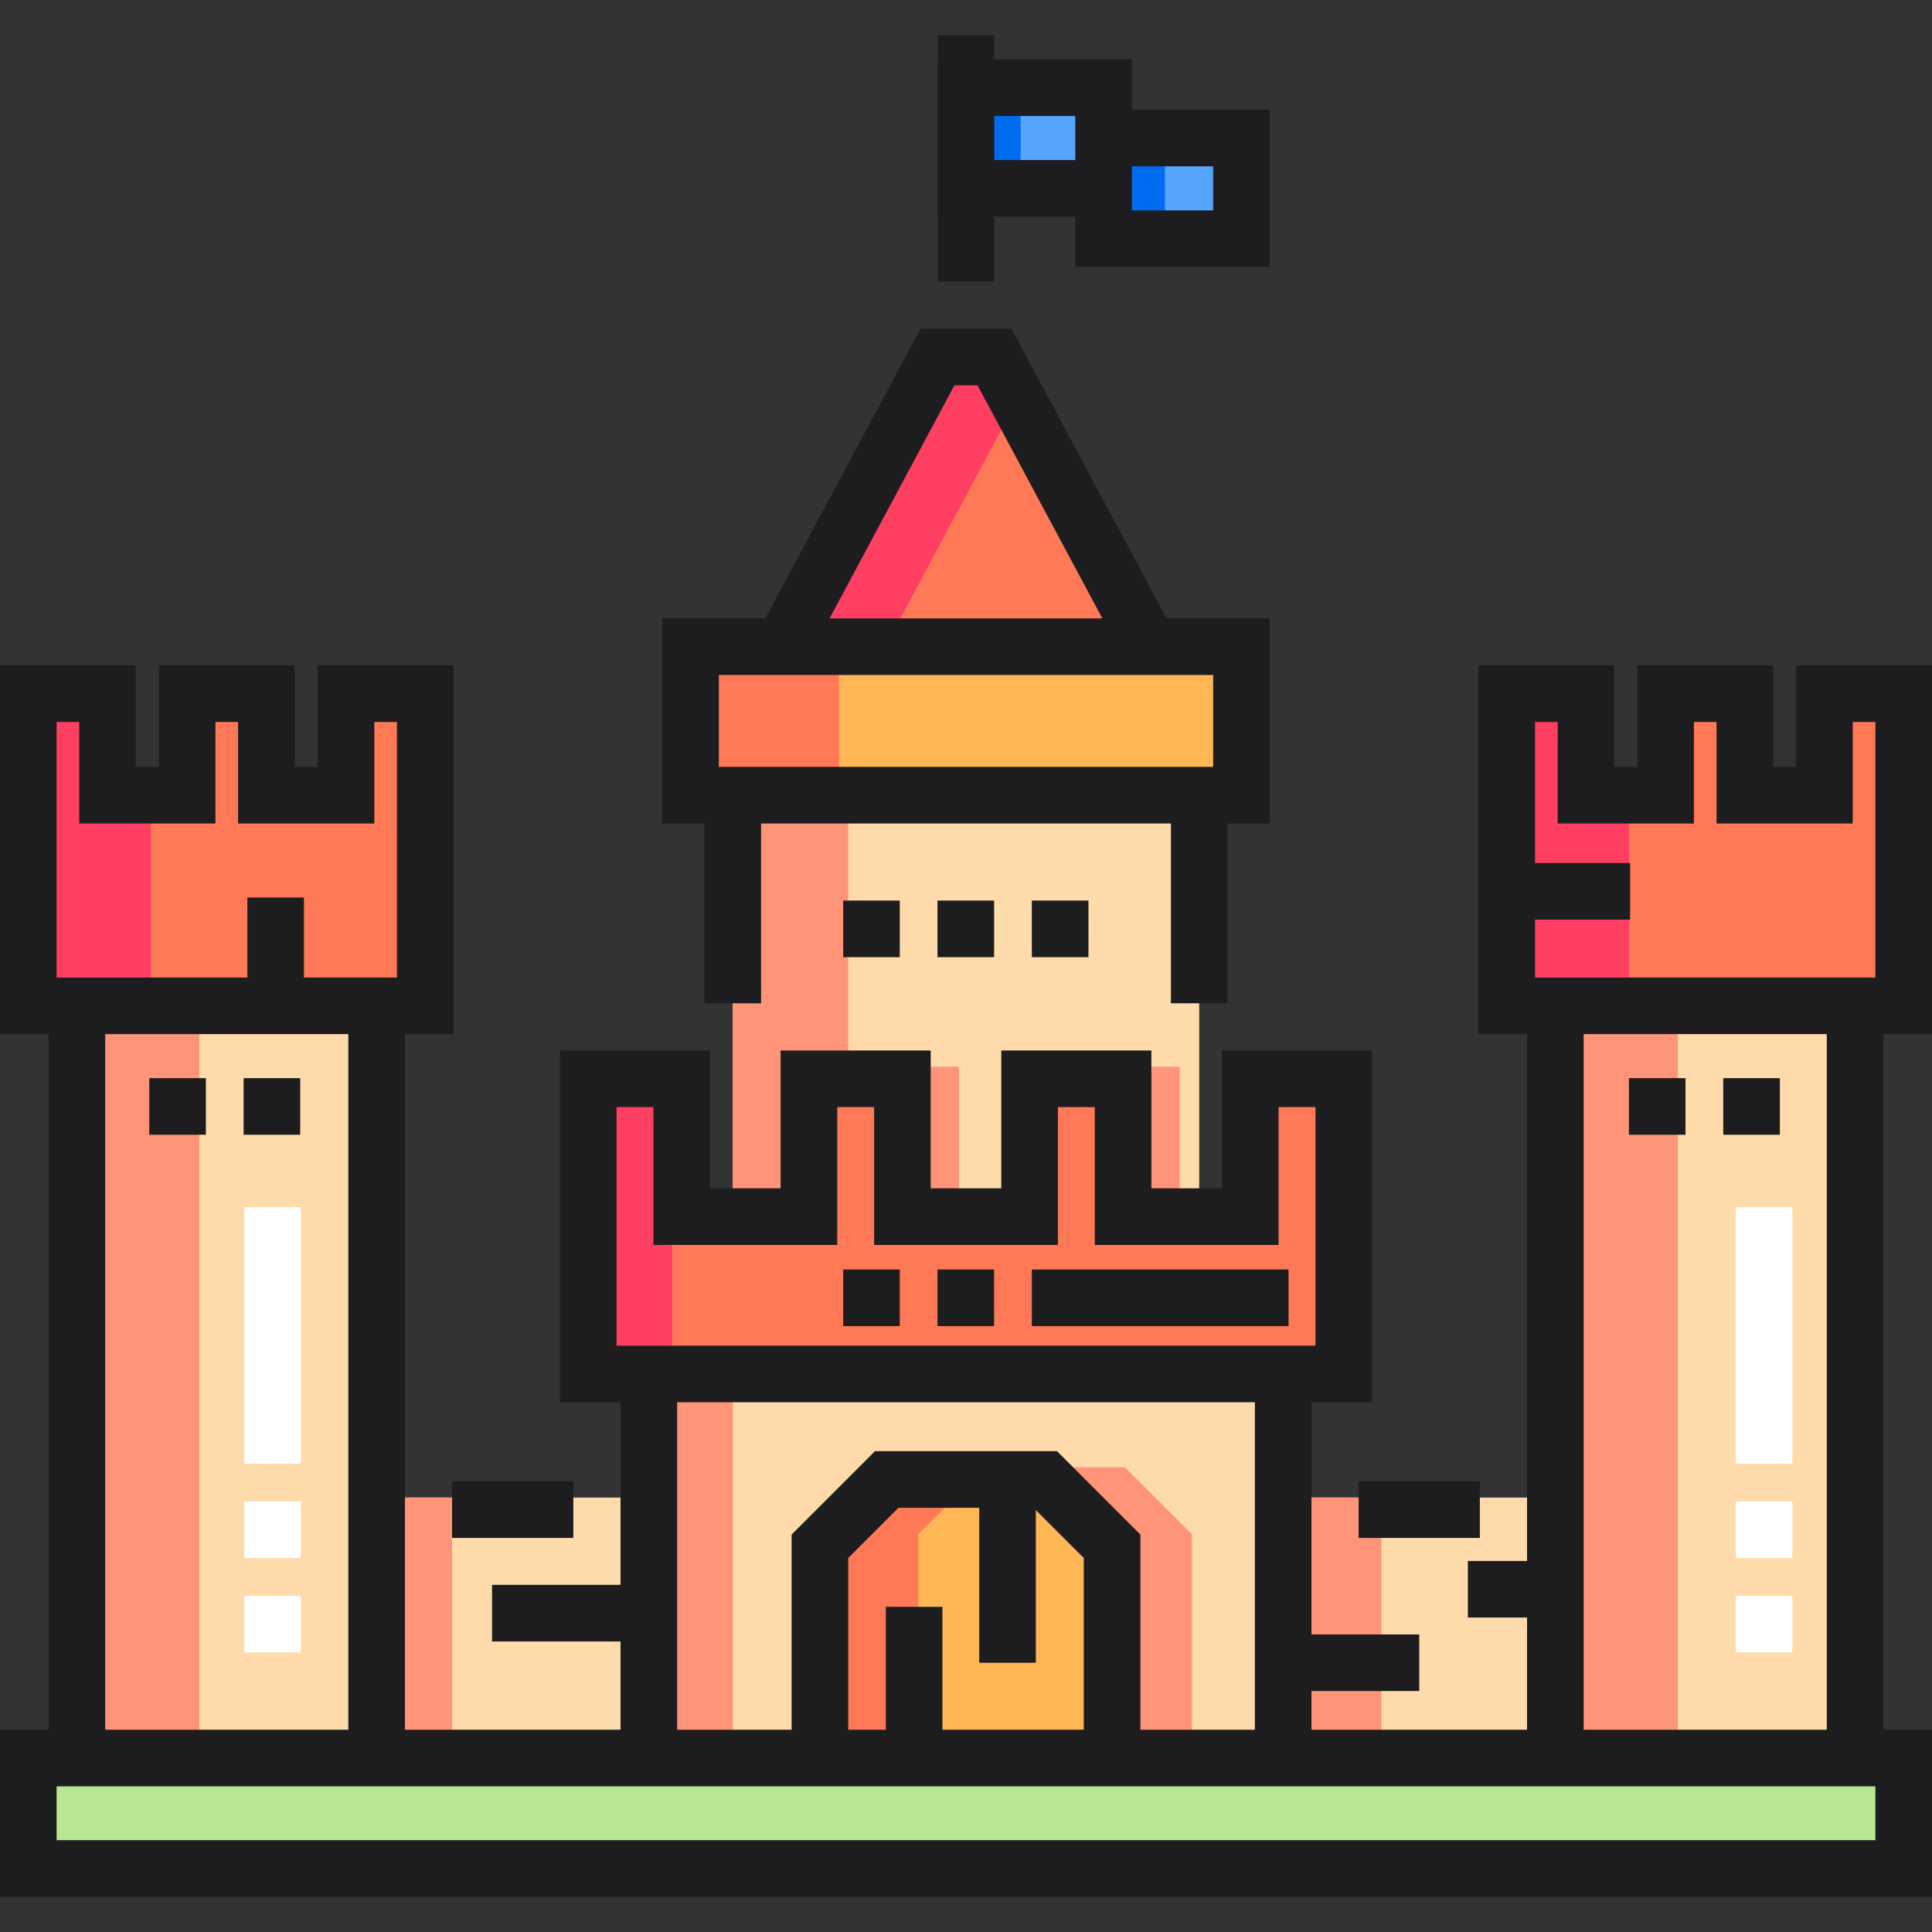 <?xml version="1.0" encoding="iso-8859-1"?>
<!-- Generator: Adobe Illustrator 19.0.0, SVG Export Plug-In . SVG Version: 6.00 Build 0)  -->
<svg version="1.1" id="Capa_1" xmlns="http://www.w3.org/2000/svg" xmlns:xlink="http://www.w3.org/1999/xlink" x="0px" y="0px"
	 viewBox="0 0 512 512" style="enable-background:new 0 0 512 512;" xml:space="preserve">
<rect x="0" y="0" width="512" height="512" fill="#333333" stroke="none"/>
<polygon style="fill:#FFDAAA;" points="214.37,282.687 239.148,282.687 239.148,319.217 272.852,319.217 272.852,282.687 
	297.63,282.687 297.63,319.217 317.803,319.217 317.803,207.531 194.197,207.531 194.197,319.217 214.37,319.217 "/>
<rect x="194.2" y="207.53" style="fill:#FF9478;" width="30.591" height="111.69"/>
<rect x="171.95" y="360.91" style="fill:#FFDAAA;" width="168.1" height="101.78"/>
<polygon style="fill:#FF9478;" points="315.836,462.692 238.412,462.692 238.412,406.574 256.114,388.871 298.133,388.871 
	315.836,406.574 "/>
<polygon style="fill:#FFB655;" points="294.712,462.692 217.288,462.692 217.288,406.574 234.991,388.871 277.009,388.871 
	294.712,406.574 "/>
<polygon style="fill:#FF7956;" points="261.057,388.871 234.991,388.871 217.288,406.574 217.288,462.692 243.354,462.692 
	243.354,406.574 "/>
<rect x="183" y="168.18" style="fill:#FFB655;" width="146" height="39.35"/>
<g>
	<rect x="183" y="168.18" style="fill:#FF7956;" width="39.35" height="39.35"/>
	<polygon style="fill:#FF7956;" points="304.672,168.181 207.317,168.181 248.447,91.405 263.541,91.405 	"/>
</g>
<polygon style="fill:#FF3F62;" points="263.542,91.405 248.447,91.405 207.317,168.181 236.278,168.181 270.475,104.347 "/>
<rect x="99.81" y="396.87" style="fill:#FFDAAA;" width="72.13" height="65.82"/>
<rect x="99.81" y="396.87" style="fill:#FF9478;" width="20" height="65.82"/>
<g>
	<rect x="20.381" y="263.35" style="fill:#FFDAAA;" width="79.43" height="199.34"/>
	<rect x="340.05" y="396.87" style="fill:#FFDAAA;" width="72.13" height="65.82"/>
</g>
<rect x="340.05" y="396.87" style="fill:#FF9478;" width="26.05" height="65.82"/>
<rect x="412.19" y="263.35" style="fill:#FFDAAA;" width="79.43" height="199.34"/>
<g>
	<polygon style="fill:#FF7956;" points="91.697,180.628 91.697,207.531 70.598,207.531 70.598,180.628 49.598,180.628 
		49.598,207.531 28.5,207.531 28.5,180.628 7.5,180.628 7.5,263.351 112.697,263.351 112.697,180.628 	"/>
	<polygon style="fill:#FF7956;" points="420.303,180.628 420.303,207.531 441.402,207.531 441.402,180.628 462.402,180.628 
		462.402,207.531 483.5,207.531 483.5,180.628 504.5,180.628 504.5,263.351 399.303,263.351 399.303,180.628 	"/>
</g>
<g>
	<rect x="20.381" y="263.35" style="fill:#FF9478;" width="32.453" height="199.34"/>
	<rect x="412.19" y="263.35" style="fill:#FF9478;" width="32.453" height="199.34"/>
</g>
<g>
	<polygon style="fill:#FF3F62;" points="28.5,207.531 28.5,180.628 7.5,180.628 7.5,263.351 39.953,263.351 39.953,207.531 	"/>
	<polygon style="fill:#FF3F62;" points="420.303,207.531 420.303,180.628 399.303,180.628 399.303,263.351 431.756,263.351 
		431.756,207.531 	"/>
</g>
<rect x="255.91" y="20.04" style="fill:#57A4FF;" width="36.544" height="26.676"/>
<rect x="255.91" y="20.04" style="fill:#006DF0;" width="14.564" height="26.676"/>
<rect x="292.46" y="33.373" style="fill:#57A4FF;" width="36.544" height="26.676"/>
<rect x="292.46" y="33.373" style="fill:#006DF0;" width="16.264" height="26.676"/>
<polygon style="fill:#FF7956;" points="331.333,282.687 331.333,319.217 297.63,319.217 297.63,282.687 272.852,282.687 
	272.852,319.217 239.148,319.217 239.148,282.687 214.37,282.687 214.37,319.217 180.667,319.217 180.667,282.687 155.888,282.687 
	155.888,360.914 356.112,360.914 356.112,282.687 "/>
<rect x="171.95" y="360.91" style="fill:#FF9478;" width="22.248" height="101.78"/>
<rect x="155.89" y="282.69" style="fill:#FF3F62;" width="22.248" height="78.23"/>
<g>
	<rect x="297.63" y="282.69" style="fill:#FF9478;" width="15" height="36.529"/>
	<rect x="239.15" y="282.69" style="fill:#FF9478;" width="15" height="36.529"/>
</g>
<rect x="7.5" y="462.69" style="fill:#B6E892;" width="497" height="29.27"/>
<g>
	<rect x="460" y="319.89" style="fill:#FFFFFF;" width="15" height="68.01"/>
	<rect x="460" y="397.9" style="fill:#FFFFFF;" width="15" height="15"/>
	<rect x="460" y="422.9" style="fill:#FFFFFF;" width="15" height="15"/>
	<rect x="64.725" y="397.9" style="fill:#FFFFFF;" width="15" height="15"/>
	<rect x="64.725" y="422.9" style="fill:#FFFFFF;" width="15" height="15"/>
	<rect x="64.725" y="319.89" style="fill:#FFFFFF;" width="15" height="68.01"/>
</g>
<g>
	<path style="fill:#1D1D1F;" d="M248.5,74.608h15V57.415h21.456v13.338H336.5V29.077h-36.544V15.739H263.5V9.332h-15v6.407h-0.089
		v41.676h0.089V74.608z M321.5,44.077v11.676h-21.544V44.077H321.5z M284.956,30.739v11.676H263.5V30.739H284.956z"/>
	<rect x="119.81" y="392.57" style="fill:#1D1D1F;" width="32.13" height="15"/>
	<rect x="360.05" y="392.57" style="fill:#1D1D1F;" width="32.13" height="15"/>
	<rect x="273.45" y="336.43" style="fill:#1D1D1F;" width="68.02" height="15"/>
	<rect x="248.45" y="336.43" style="fill:#1D1D1F;" width="15" height="15"/>
	<rect x="223.45" y="336.43" style="fill:#1D1D1F;" width="15" height="15"/>
	<path style="fill:#1D1D1F;" d="M512,274.055v-97.723h-36v26.902h-6.098v-26.902h-36v26.902h-6.099v-26.902h-36v97.723h12.881
		v139.61H389v15h15.685v29.73h-57.133v-10.25h28.566v-15h-28.566v-61.527h16.061v-93.227h-39.779v36.53H305.13v-36.53h-39.779v36.53
		h-18.703v-36.53H206.87v36.53h-18.703v-36.53h-39.779v93.227h16.061v48.385H130.4v15h34.049v23.392h-57.133v-184.34h12.881v-97.723
		h-36v26.902h-6.098v-26.902h-36v26.902H36v-26.902H0v97.723h12.881v184.34H0v44.273h512v-44.273h-12.881v-184.34H512z
		 M412.803,191.332v26.902h36.099v-26.902h6v26.902H491v-26.902h6v67.723h-90.197v-15.341H432v-15h-25.197v-37.382L412.803,191.332
		L412.803,191.332z M163.388,356.618v-63.227h9.779v36.53h48.703v-36.53h9.779v36.53h48.703v-36.53h9.779v36.53h48.703v-36.53h9.779
		v63.227H163.388z M179.449,371.618h153.103v86.777h-30.339v-51.724l-22.097-22.097h-48.231l-22.097,22.097v51.724h-30.339
		L179.449,371.618L179.449,371.618z M234.75,425.832v32.563h-9.962v-45.511l13.31-13.31H259.5v41.07h15v-40.473l12.712,12.712
		v45.511H249.75v-32.563h-15V425.832z M15,191.332h6v26.902h36.098v-26.902h6v26.902h36.098v-26.902h6v67.723H80.553v-21.204h-15
		v21.204H15V191.332z M27.881,274.055h64.434v184.34H27.881V274.055z M497,487.668H15v-14.273h482V487.668z M484.119,458.395
		h-64.434v-184.34h64.434V458.395z"/>
	<rect x="273.45" y="238.66" style="fill:#1D1D1F;" width="15" height="15"/>
	<rect x="248.45" y="238.66" style="fill:#1D1D1F;" width="15" height="15"/>
	<rect x="223.45" y="238.66" style="fill:#1D1D1F;" width="15" height="15"/>
	<rect x="39.557" y="285.72" style="fill:#1D1D1F;" width="15" height="15"/>
	<rect x="64.56" y="285.72" style="fill:#1D1D1F;" width="15" height="15"/>
	<rect x="456.68" y="285.72" style="fill:#1D1D1F;" width="15" height="15"/>
	<rect x="431.68" y="285.72" style="fill:#1D1D1F;" width="15" height="15"/>
	<path style="fill:#1D1D1F;" d="M186.696,265.891h15v-47.656h108.607v47.656h15v-47.656H336.5v-54.35h-27.338l-41.13-76.776h-24.076
		l-41.13,76.776H175.5v54.35h11.196V265.891z M252.938,102.108h6.113l33.094,61.776h-72.301L252.938,102.108z M190.5,178.885h131
		v24.35h-131V178.885z"/>
</g>
<g>
</g>
<g>
</g>
<g>
</g>
<g>
</g>
<g>
</g>
<g>
</g>
<g>
</g>
<g>
</g>
<g>
</g>
<g>
</g>
<g>
</g>
<g>
</g>
<g>
</g>
<g>
</g>
<g>
</g>
</svg>
